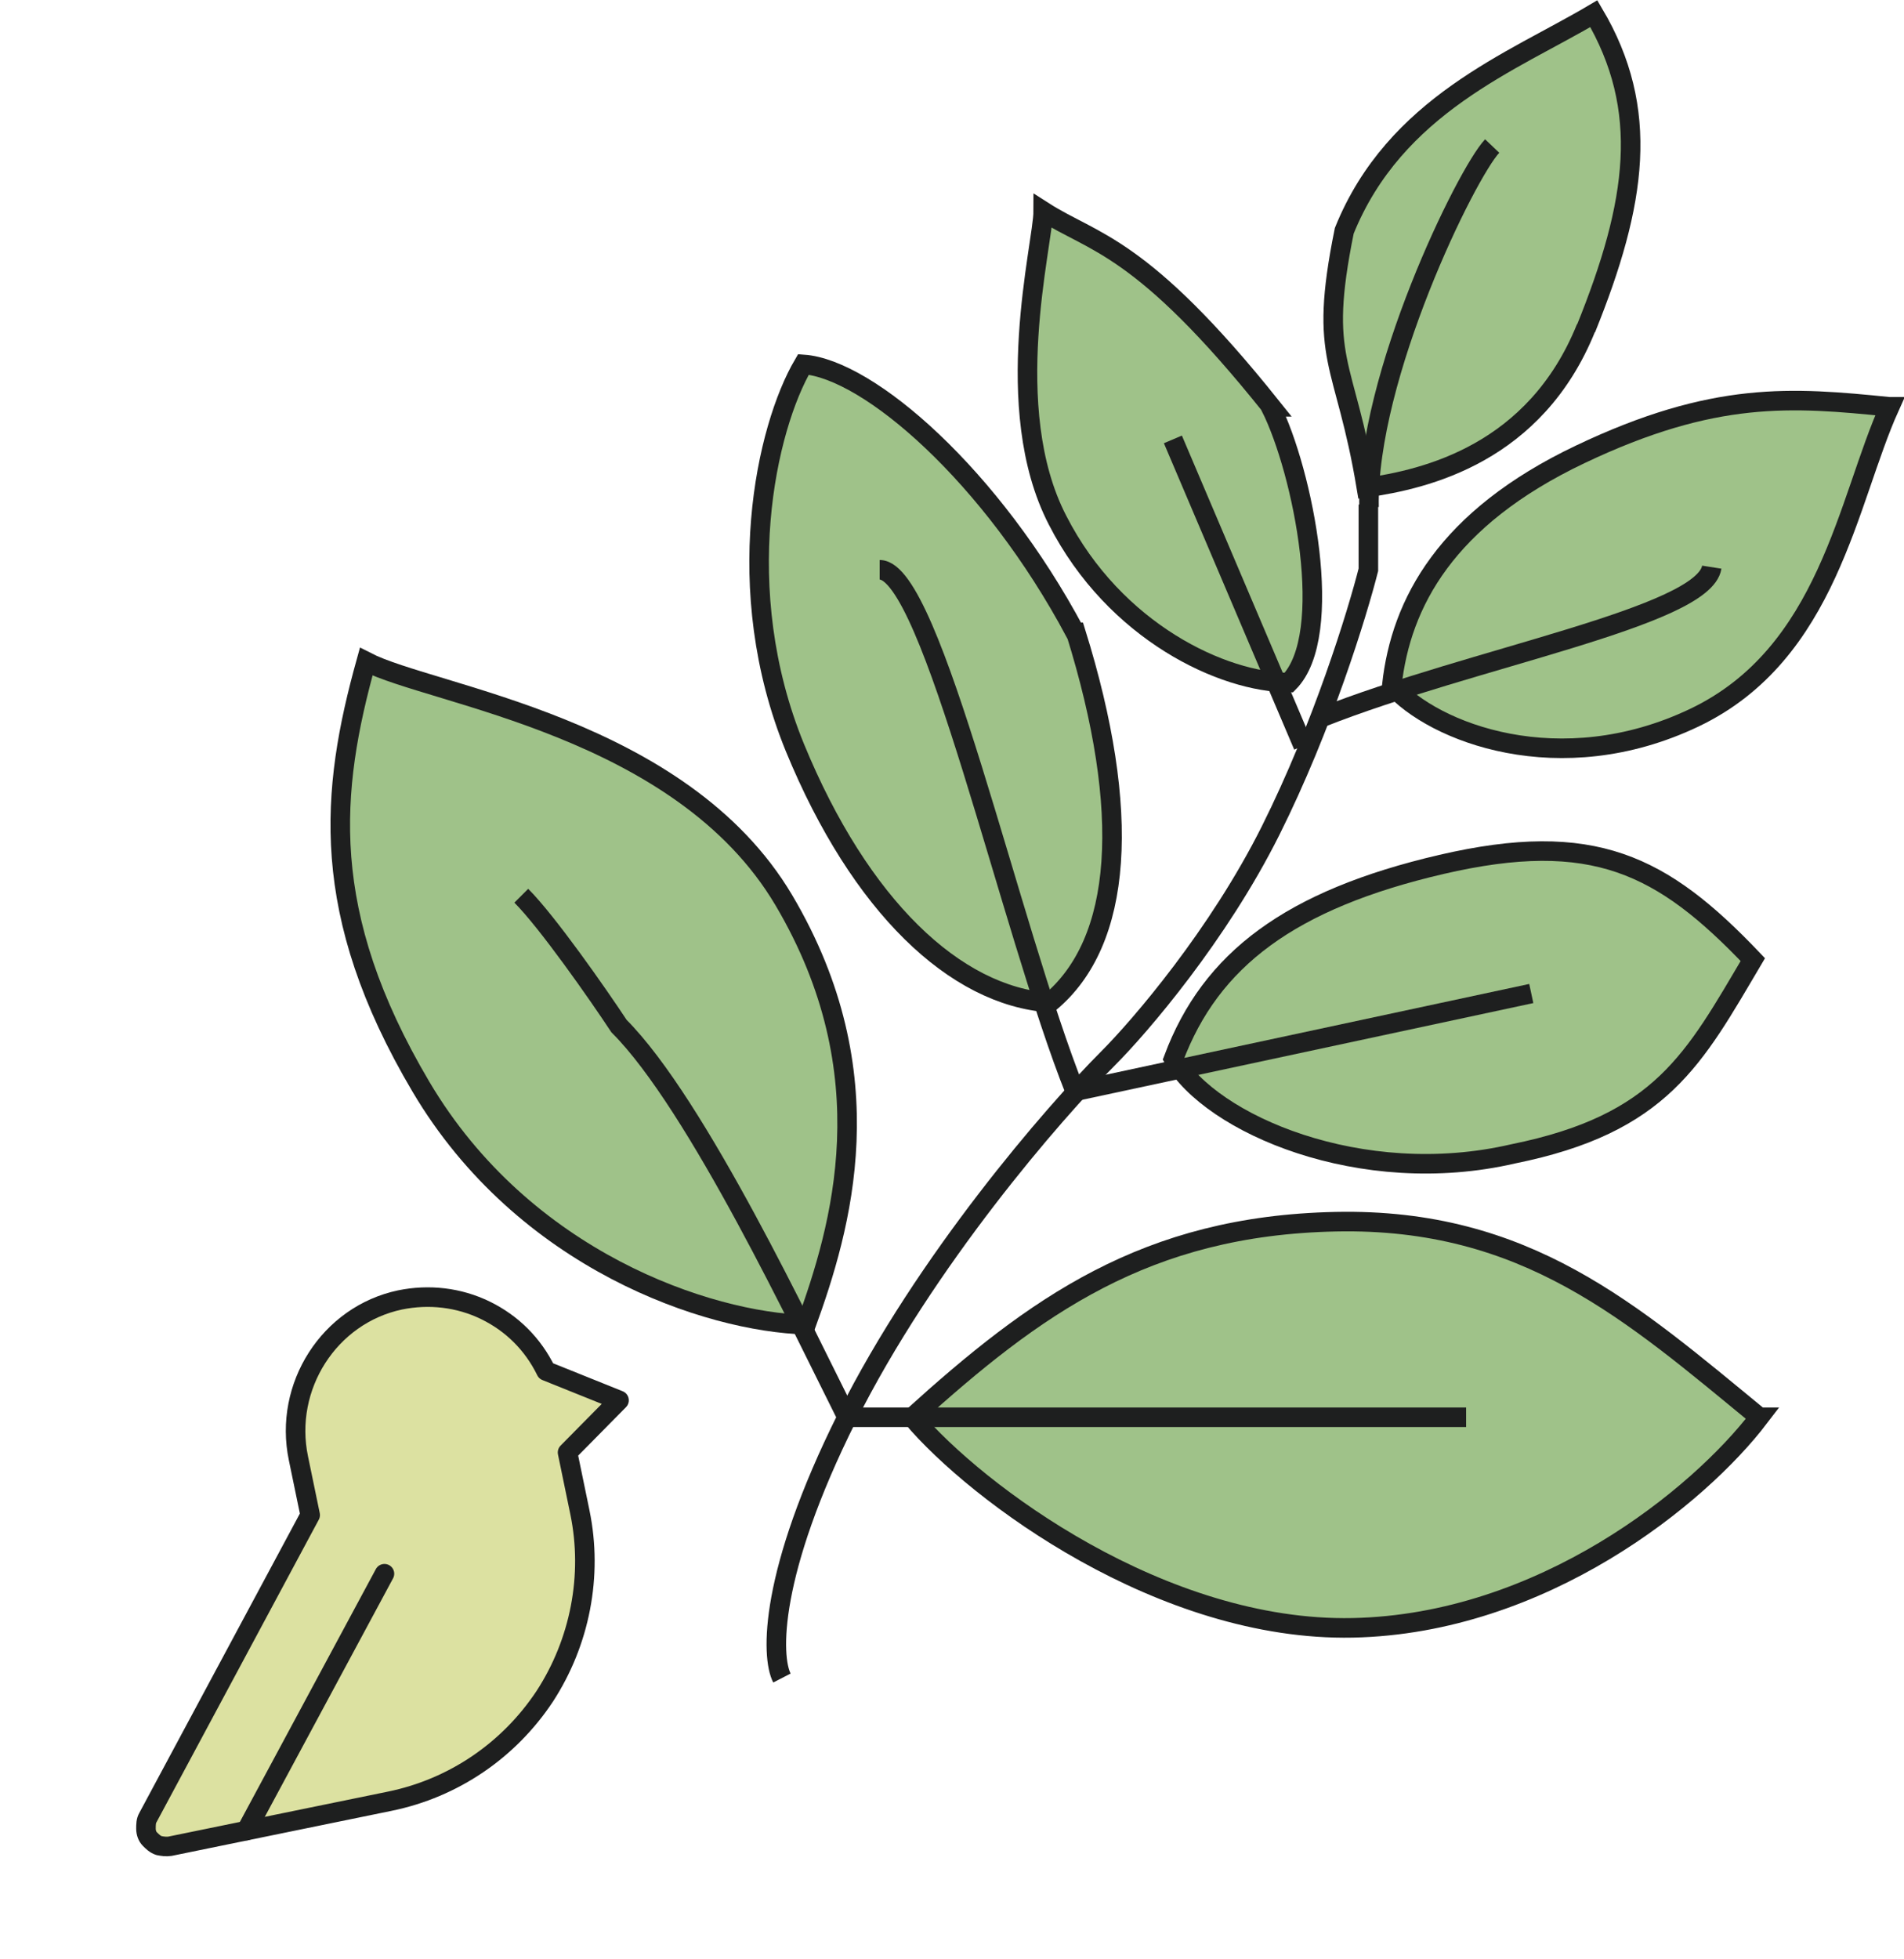<?xml version="1.0" encoding="UTF-8"?>
<svg id="_レイヤー_2" data-name="レイヤー 2" xmlns="http://www.w3.org/2000/svg" xmlns:xlink="http://www.w3.org/1999/xlink" viewBox="0 0 29.22 30.05">
  <defs>
    <style>
      .cls-1 {
        clip-path: url(#clippath);
      }

      .cls-2 {
        stroke-width: 0px;
      }

      .cls-2, .cls-3, .cls-4 {
        fill: none;
      }

      .cls-5 {
        fill: #dce1a1;
      }

      .cls-5, .cls-3 {
        stroke-linecap: round;
        stroke-linejoin: round;
      }

      .cls-5, .cls-3, .cls-6, .cls-4 {
        stroke: #1e1f1f;
        stroke-width: .3px;
      }

      .cls-6 {
        fill: #9fc289;
      }
    </style>
    <clipPath id="clippath">
      <rect class="cls-2" x=".9" y="19.14" width="10" height="10" transform="translate(-4.73 1.68) rotate(-11.59)"/>
    </clipPath>
  </defs>
  <g id="_レイヤー_1-2" data-name="レイヤー 1">
    <g>
      <g class="cls-1">
        <g>
          <path class="cls-5" d="M4.76,23.24l-.18-.87c-.23-1.1.47-2.2,1.56-2.43.44-.09.9-.04,1.31.16.41.2.73.52.93.93l1.12.45-.79.8.19.92c.2.97,0,1.99-.54,2.82-.55.83-1.4,1.41-2.38,1.61l-3.37.69c-.06.01-.12,0-.17-.01-.06-.02-.1-.06-.14-.1s-.06-.1-.06-.16c0-.06,0-.12.03-.17l2.49-4.64Z"/>
          <path class="cls-3" d="M5.9,24.14l-2.12,3.94"/>
        </g>
      </g>
      <path class="cls-4" d="M12,25.74c-.17-.33-.2-1.6,1-4s3.17-4.67,4-5.5c.5-.5,1.7-1.9,2.5-3.5.8-1.6,1.33-3.33,1.5-4v-1"/>
      <path class="cls-6" d="M12.03,13.81c1.58,2.67.88,5.02.34,6.51-1.5-.04-4.33-.98-5.91-3.65-1.58-2.67-1.39-4.54-.84-6.52,1.01.52,4.83.99,6.41,3.66Z"/>
      <path class="cls-4" d="M13,21.74c-.67-1.33-2.3-4.8-3.5-6-.33-.5-1.1-1.6-1.5-2"/>
      <path class="cls-6" d="M16.51,9.7c.86,2.76.72,4.75-.4,5.68-1.45-.1-2.91-1.48-3.91-3.91-1-2.44-.44-4.91.13-5.88,1,.07,2.89,1.71,4.17,4.11Z"/>
      <path class="cls-4" d="M16.5,16.74c-1-2.5-2.2-8-3-8"/>
      <path class="cls-6" d="M19.5,6.24c.5,1,1,3.5.28,4.23-1,0-2.67-.77-3.55-2.49-.89-1.72-.22-4.24-.22-4.74.78.5,1.5.5,3.5,3Z"/>
      <path class="cls-4" d="M20,11.44l-2-4.7"/>
      <path class="cls-6" d="M24.34,5.03c-.78,1.93-2.46,2.32-3.37,2.45-.33-1.99-.75-1.92-.34-3.94.78-1.93,2.58-2.59,3.83-3.33.87,1.47.66,2.9-.12,4.83Z"/>
      <path class="cls-4" d="M21.01,7.78c-.04-2,1.5-5.13,1.89-5.54"/>
      <path class="cls-6" d="M29,6.24c-.65,1.44-.94,3.79-3,4.77-2.06.98-4,.23-4.64-.5.14-1.26.83-2.56,2.89-3.54,2.06-.98,3.25-.88,4.74-.73Z"/>
      <path class="cls-4" d="M20.27,11.01c2.32-.92,5.88-1.55,6-2.31"/>
      <path class="cls-6" d="M26.9,14.72c-.9,1.52-1.4,2.52-3.68,2.98-2.33.54-4.64-.46-5.21-1.46.57-1.52,1.79-2.44,4.11-2.98,2.33-.54,3.39,0,4.78,1.46Z"/>
      <path class="cls-4" d="M16.5,16.74l7-1.5"/>
      <path class="cls-6" d="M27,21.74c-.93,1.22-3.33,3.17-6.24,3.23-2.92.06-5.77-2.06-6.76-3.23,1.88-1.7,3.58-2.94,6.5-3,2.92-.06,4.54,1.39,6.5,3Z"/>
      <path class="cls-4" d="M13,21.74h9.5"/>
    </g>
  </g>
</svg>